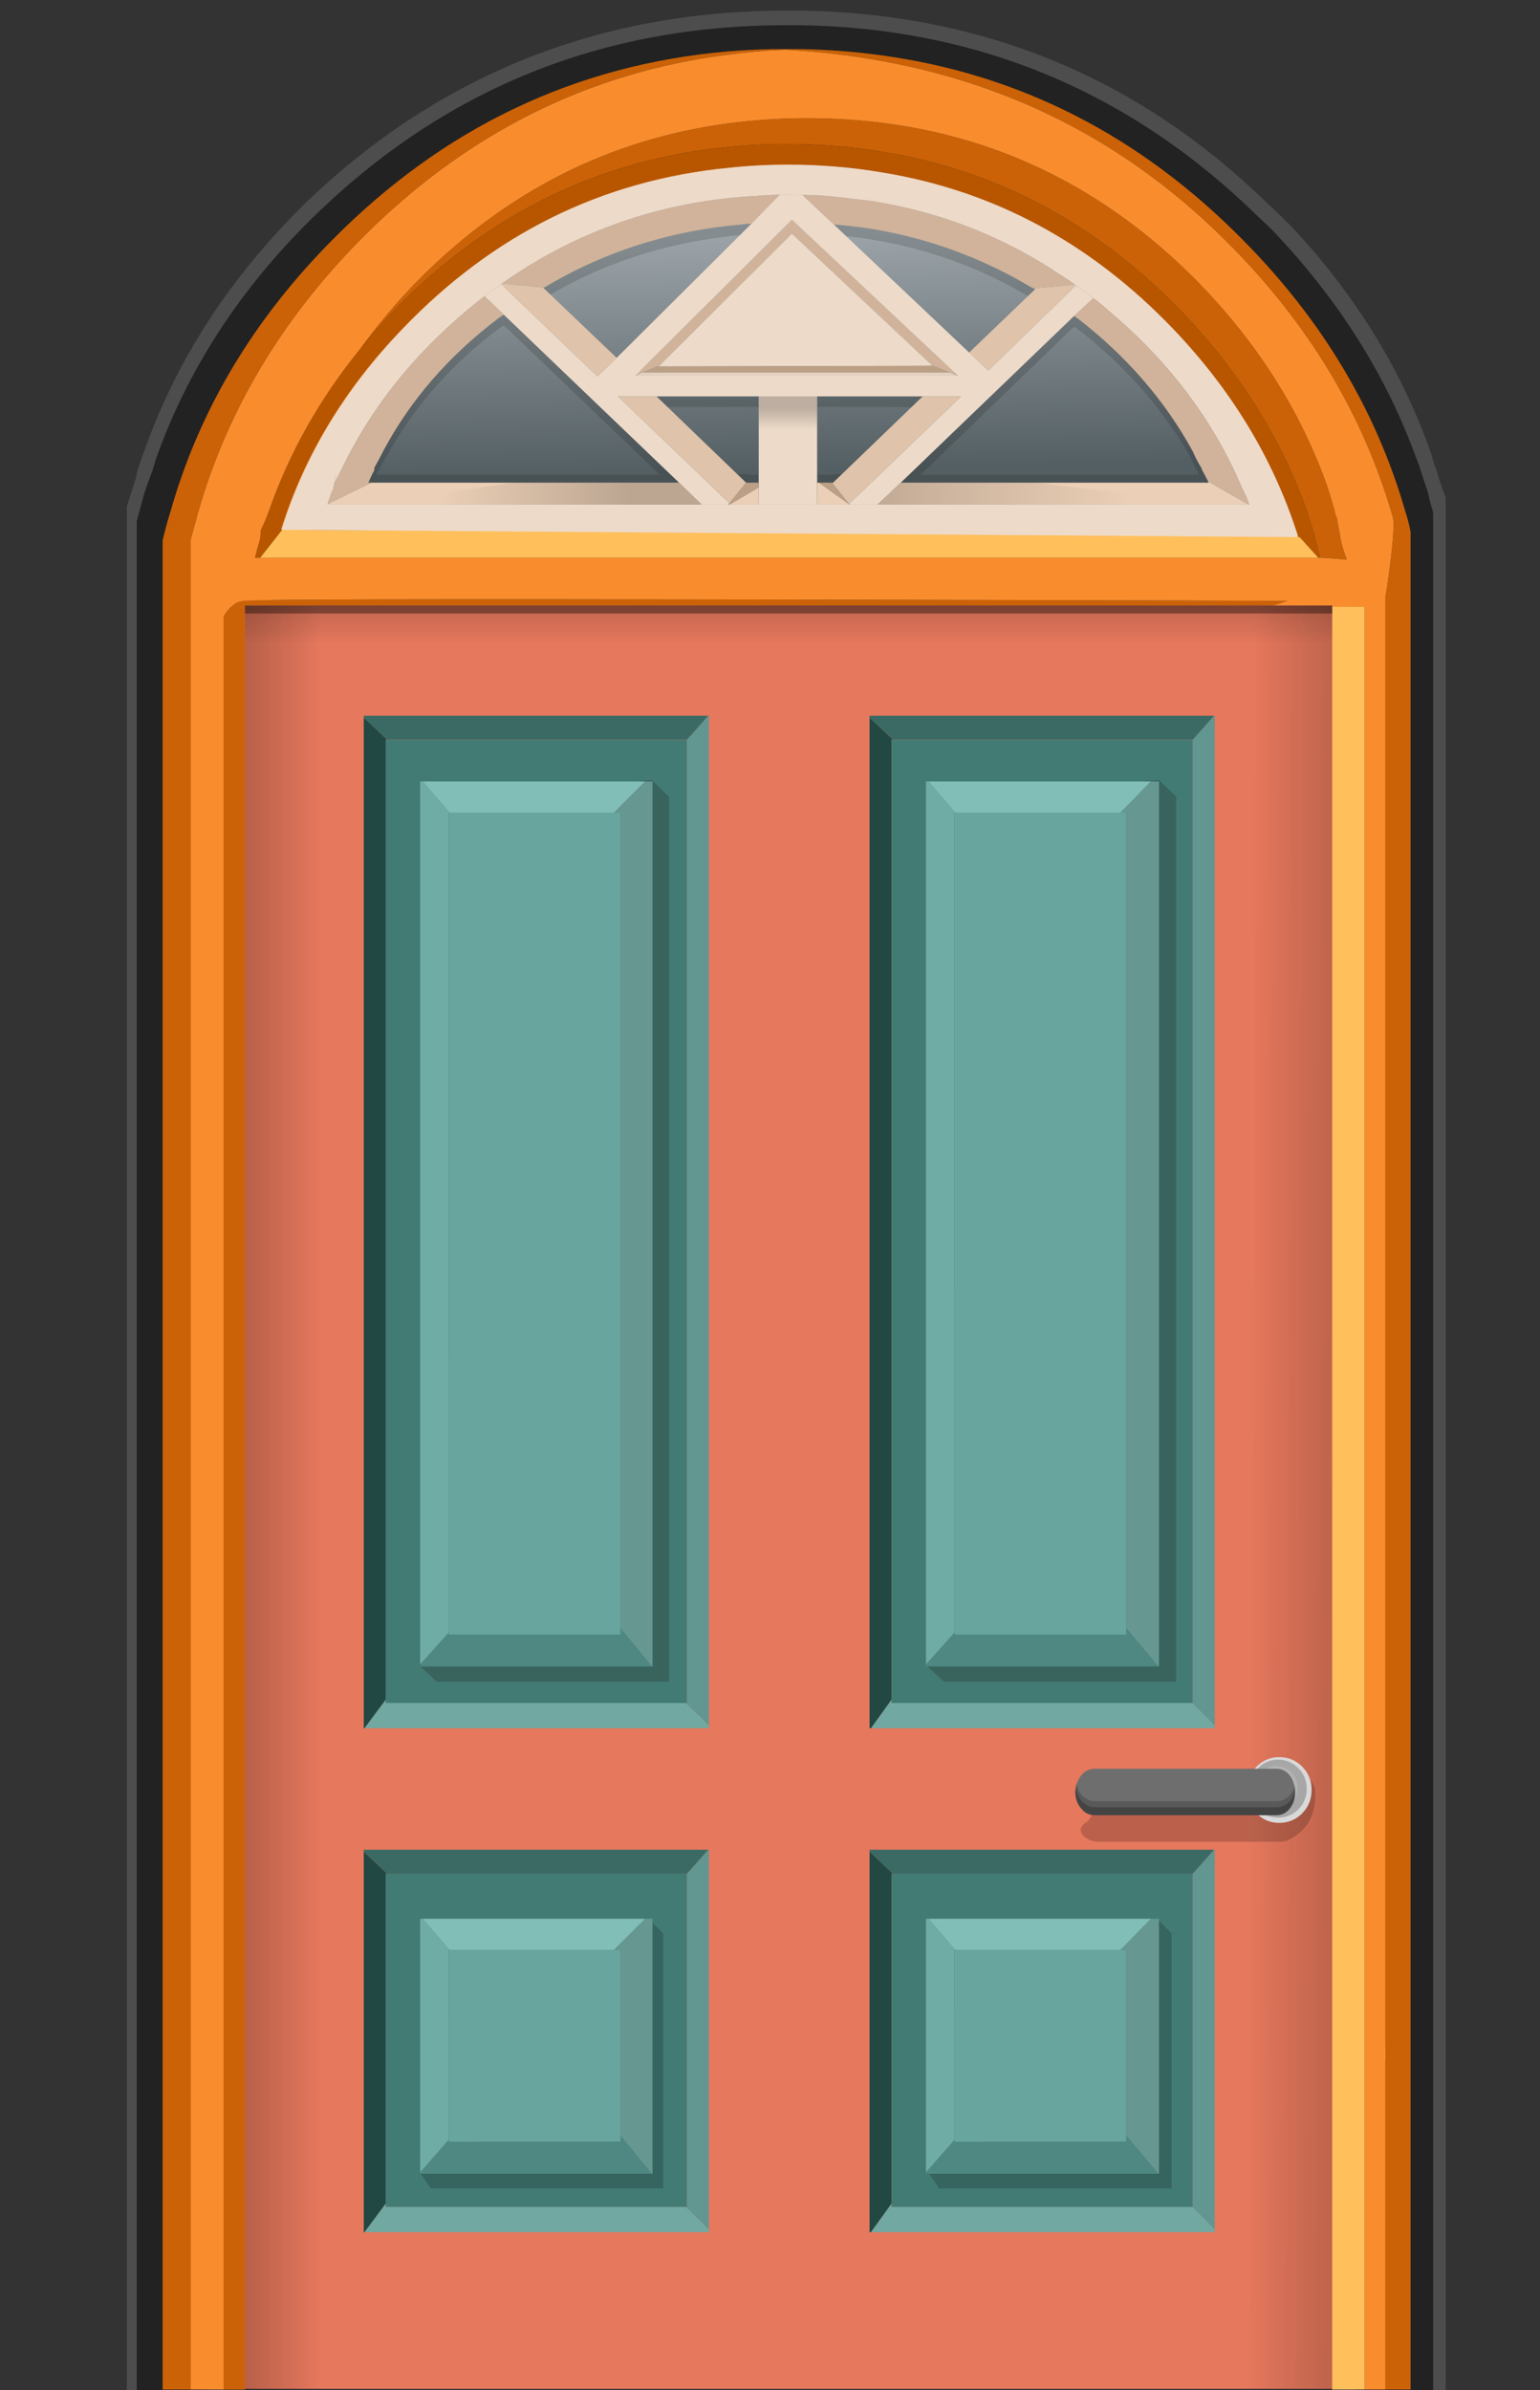 <?xml version='1.0' encoding='utf-8'?>
<svg xmlns="http://www.w3.org/2000/svg" xmlns:xlink="http://www.w3.org/1999/xlink" enable-background="new 0 0 116 180" version="1.1" viewBox="0 0 116 180">
<rect x="0" y="0" width="116" height="180" fill="#333333" stroke="none"/>
<symbol id="t" viewBox="0 -179.2 99.35 179.2">
		<use y="-179.2" width="99.35" height="179.2" xlink:href="#u"/>
</symbol>
<symbol id="u" viewBox="0 -179.2 99.35 179.2">
	<g clip-rule="evenodd" fill-rule="evenodd">
					<path d="m0.75-34.85c1e-3 0.07 0.018 0.154 0.05 0.25 0.1 0.233 0.184 0.467 0.25 0.7 0.034 0.1 0.083 0.233 0.15 0.4 2.433 7.067 6.55 13.433 12.35 19.1 10.033 9.6 22.083 14.4 36.15 14.4h1.15c13.633-0.233 25.283-5.033 34.95-14.4 0.8-0.733 1.534-1.45 2.2-2.15 4.733-5.133 8.167-10.784 10.3-16.95 0.034-0.167 0.067-0.3 0.1-0.4 0.067-0.233 0.15-0.467 0.25-0.7 0.067-0.167 0.117-0.35 0.15-0.55 0.167-0.467 0.35-0.983 0.55-1.55v-142.5h-0.95v141.4c-0.167 0.566-0.3 1.083-0.4 1.55-0.2 0.567-0.383 1.117-0.55 1.65-0.067 0.233-0.15 0.467-0.25 0.7-2.267 6.333-5.9 12.117-10.9 17.35-0.367 0.367-0.733 0.716-1.1 1.05-9.567 9.367-21.033 14.167-34.4 14.4h-1.15c-13.867 0-25.717-4.8-35.55-14.4-5.567-5.433-9.55-11.567-11.95-18.4-0.066-0.233-0.133-0.467-0.2-0.7-0.2-0.533-0.4-1.083-0.6-1.65-0.2-0.733-0.4-1.467-0.6-2.2v-140.75h-0.75v141.85c0.233 0.733 0.467 1.467 0.7 2.2 0 0.1 0.017 0.2 0.05 0.3z" fill="#fff" fill-opacity=".126"/>
						<linearGradient id="z" x1="75.922" x2="210.75" y1="-16186" y2="-16186" gradientTransform="matrix(7.417e-6 -1 1 -.001 16236 23.898)" gradientUnits="userSpaceOnUse">
						<stop stop-opacity=".329" offset=".086"/>
						<stop stop-opacity=".329" offset=".228"/>
					</linearGradient>
					<path d="m0.75-179.2v140.75c0.2 0.733 0.4 1.467 0.6 2.2 0.2 0.567 0.4 1.117 0.6 1.65 0.066 0.233 0.133 0.467 0.2 0.7 2.4 6.833 6.383 12.967 11.95 18.4 9.833 9.6 21.683 14.4 35.55 14.4h1.15c13.367-0.233 24.833-5.033 34.4-14.4 0.367-0.333 0.733-0.683 1.1-1.05 5-5.233 8.633-11.017 10.9-17.35 0.1-0.233 0.183-0.467 0.25-0.7 0.167-0.533 0.35-1.083 0.55-1.65 0.1-0.467 0.233-0.983 0.4-1.55v-141.4h-5.9c0.233 3.934 0.333 7.3 0.3 10.1 0 0.9-0.267 1.7-0.8 2.4v126.05h-84.95v-128.85c-0.533-3.033-0.85-6.267-0.95-9.7h-5.35zm0.05 144.6c-0.032-0.096-0.048-0.18-0.05-0.25v0.25h0.05z" fill="url(#z)"/>
					<path d="m94.45-153.6c0.233 0.133 0.35 0.233 0.35 0.3 0.2-0.067 0.333-0.2 0.4-0.4-0.267-0.4-0.483-0.633-0.65-0.7-0.167 0.033-0.283 0.066-0.35 0.1-0.067 0.033-0.1 0.167-0.1 0.4 0 0.07 0.117 0.17 0.35 0.3z" fill="#E0D7CF"/>
					<linearGradient id="aa" x1="92.843" x2="84.543" y1="-112" y2="-111.97" gradientUnits="userSpaceOnUse">
						<stop stop-color="#160C00" stop-opacity=".239" offset="0"/>
						<stop stop-opacity="0" offset="1"/>
					</linearGradient>
					<polygon points="82.3 -44.8 90.8 -44.8 90.8 -179.15 82.3 -179.15" fill="url(#aa)"/>
					<linearGradient id="ab" x1="8.35" x2="14.65" y1="-111.97" y2="-111.97" gradientUnits="userSpaceOnUse">
						<stop stop-color="#160C00" stop-opacity=".239" offset="0"/>
						<stop stop-opacity="0" offset="1"/>
					</linearGradient>
					<polygon points="8.9 -44.8 21.9 -44.8 21.9 -179.15 8.9 -179.15" fill="url(#ab)"/>
						<linearGradient id="ac" x1="50.05" x2="50.05" y1="-43.487" y2="-47.712" gradientUnits="userSpaceOnUse">
							<stop stop-color="#160C00" stop-opacity=".239" offset="0"/>
							<stop stop-opacity="0" offset="1"/>
						</linearGradient>
						<path d="m94.85-38.25v-11.05c-2-1.767-5.25-2.883-9.75-3.35h-66.65c-6.1 1.3-10.5 3.283-13.2 5.95v8.8l89.6-0.35z" fill="url(#ac)"/>
						<path d="m89.9-41.2c0 0.034-0.017 0.083-0.05 0.15-0.1 0.433-0.217 0.867-0.35 1.3v0.1c-0.2 0.667-0.4 1.316-0.6 1.95-2.033 5.7-5.333 10.867-9.9 15.5-6.33 6.356-13.697 10.215-22.1 11.575-2.305 0.383-4.688 0.575-7.15 0.575-1.53 0-3.03-0.075-4.5-0.225-9.513-0.934-17.763-4.909-24.75-11.925-1.033-1.066-2-2.15-2.9-3.25 1.3 1.8 2.767 3.534 4.4 5.2 6.617 6.645 14.367 10.562 23.25 11.75 1.946 0.267 3.946 0.4 6 0.4 1.931 0 3.815-0.117 5.65-0.35 9.029-1.135 16.896-5.068 23.6-11.8 4.567-4.633 7.867-9.8 9.9-15.5 0.2-0.633 0.4-1.283 0.6-1.95v-0.1c0.033-0.133 0.083-0.267 0.15-0.4 0.033-0.167 0.117-0.633 0.25-1.4 0.067-0.467 0.233-1.05 0.5-1.75-0.667 0.067-1.333 0.117-2 0.15zm-81-4.2v-133.75h-1.6v133.55c0.434 0.7 0.917 1.083 1.45 1.15 0.771 0.117 13.905 0.15 39.4 0.1 3.735-6e-3 7.735-0.014 12-0.025 8.135-0.017 17.235-0.042 27.3-0.075-0.367-0.133-0.733-0.25-1.1-0.35h-77.45v-0.6zm85.9-133.75v135c0.034 0.2 0.067 0.383 0.1 0.55 0.467 3.2 0.617 5.033 0.45 5.5-2.2 7.633-6.3 14.467-12.3 20.5-7.27 7.351-15.987 11.952-26.15 13.8-2.371 0.434-4.821 0.717-7.35 0.85-1.457-0.063-2.891-0.188-4.3-0.375-10.549-1.34-19.749-5.965-27.6-13.875-5.967-6.033-10.05-12.867-12.25-20.5-0.2-0.733-0.4-1.466-0.6-2.2v-139.25h-2.1v139.25c0.167 0.733 0.367 1.467 0.6 2.2 2.167 7.633 6.25 14.467 12.25 20.5 8.361 8.422 18.261 13.13 29.7 14.125 1.103 0.09 2.219 0.149 3.35 0.175h2.25c2.065-0.042 4.082-0.201 6.05-0.475 10.364-1.429 19.397-6.038 27.1-13.825 6-6.033 10.1-12.867 12.3-20.5 0.167-0.5 0.3-1.017 0.4-1.55v-139.9h-1.9z" fill="#CB6207"/>
						<path d="m11.7-39.1l-1.65-2.1h-0.4c0.133 0.5 0.267 0.983 0.4 1.45 0 0.033 0.017 0.25 0.05 0.65 0.167 0.3 0.367 0.767 0.6 1.4 1.533 4.4 3.833 8.483 6.9 12.25 0.9 1.1 1.867 2.184 2.9 3.25 6.987 7.016 15.237 10.991 24.75 11.925 1.47 0.15 2.97 0.225 4.5 0.225 2.461 0 4.845-0.192 7.15-0.575 8.403-1.36 15.77-5.219 22.1-11.575 4.567-4.633 7.867-9.8 9.9-15.5 0.2-0.633 0.4-1.283 0.6-1.95v-0.1c0.133-0.433 0.25-0.867 0.35-1.3 0.033-0.067 0.05-0.117 0.05-0.15h-0.15l-1.4 1.55-0.95 0.2c0.5-0.066 0.75-0.083 0.75-0.05l-0.05 0.15c-1.833 5.667-4.95 10.8-9.35 15.4-6.196 6.458-13.479 10.383-21.85 11.775-2.301 0.383-4.684 0.575-7.15 0.575-1.532 0-3.032-0.075-4.5-0.225-9.492-0.953-17.658-4.995-24.5-12.125-4.367-4.533-7.417-9.583-9.15-15.15l0.3 0.25-0.2-0.25z" fill="#B85600"/>
						<path d="m89.75-41.2h0.15c0.667-0.033 1.333-0.083 2-0.15-0.267 0.7-0.433 1.283-0.5 1.75-0.133 0.767-0.217 1.233-0.25 1.4-0.066 0.133-0.117 0.267-0.15 0.4v0.1c-0.2 0.667-0.4 1.317-0.6 1.95-2.033 5.7-5.333 10.867-9.9 15.5-6.704 6.731-14.571 10.665-23.6 11.8-1.835 0.233-3.719 0.35-5.65 0.35-2.054 0-4.054-0.133-6-0.4-8.883-1.188-16.633-5.105-23.25-11.75-1.633-1.667-3.1-3.4-4.4-5.2-3.067-3.767-5.367-7.85-6.9-12.25-0.233-0.633-0.434-1.1-0.6-1.4-0.033-0.4-0.05-0.617-0.05-0.65-0.133-0.467-0.267-0.95-0.4-1.45h80.1zm-2.35 1.75l-75.7 0.35 0.2 0.25-0.3-0.25c1.733 5.567 4.783 10.617 9.15 15.15 6.842 7.13 15.008 11.172 24.5 12.125 1.468 0.15 2.968 0.225 4.5 0.225 2.466 0 4.849-0.191 7.15-0.575 8.371-1.393 15.654-5.317 21.85-11.775 4.4-4.6 7.517-9.733 9.35-15.4l0.05-0.15c0-0.033-0.25-0.017-0.75 0.05zm-80.1-139.7h-2.5v139.25c0.2 0.733 0.4 1.467 0.6 2.2 2.2 7.633 6.283 14.467 12.25 20.5 7.851 7.91 17.051 12.535 27.6 13.875 1.409 0.188 2.843 0.313 4.3 0.375 2.529-0.132 4.979-0.416 7.35-0.85 10.163-1.849 18.88-6.449 26.15-13.8 6-6.033 10.1-12.867 12.3-20.5 0.167-0.467 0.017-2.3-0.45-5.5-0.033-0.167-0.066-0.35-0.1-0.55v-135h-1.55v134.25h-2.45v0.1h-4.45c0.367 0.1 0.733 0.216 1.1 0.35-10.065 0.033-19.165 0.058-27.3 0.075-4.265 0.011-8.265 0.019-12 0.025-25.495 0.05-38.628 0.017-39.4-0.1-0.533-0.067-1.017-0.45-1.45-1.15v-133.55z" fill="#F98D2E"/>
						<path d="m87.4-39.45l0.95-0.2 1.4-1.55h-79.7l1.65 2.1 75.7-0.35zm3.4-5.45h2.45v-134.25h-2.45v134.25z" fill="#FFBF5B"/>
						<polygon points="90.8 -44.9 90.8 -45.4 8.9 -45.4 8.9 -44.8 86.35 -44.8 90.8 -44.8" fill-opacity=".369"/>
	</g>
</symbol>
<symbol id="ai" viewBox="2.5 -181.4 99.35 179.2">
		<use x="2.5" y="-181.4" width="99.35" height="179.2" xlink:href="#aj"/>
</symbol>
<symbol id="aj" viewBox="2.5 -181.4 99.35 179.2">
			<polygon points="94.2 -46.7 94.85 -181.3 10.7 -181.3 10.95 -46.6" clip-rule="evenodd" fill="#E6785D" fill-rule="evenodd"/>
			<use transform="translate(2 -2.3)" x="18.35" y="-167.2" width="64.1" height="114.2" xlink:href="#al"/>
			<use transform="translate(2.5 -2.2)" y="-179.2" width="99.35" height="179.2" xlink:href="#t"/>
				<path d="m75.75-136.75l12.05 0.15v1.95c0.467 0.4 1 0.6 1.6 0.6h0.05c0.733 0 1.367-0.317 1.9-0.95 0.267-0.333 0.483-0.683 0.65-1.05 0.167-1.967-0.567-3.3-2.2-4-0.1 0-0.2-0.017-0.3-0.05h-13.75c-0.367 0-0.683 0.083-0.95 0.25-0.3 0.2-0.45 0.417-0.45 0.65 0 0.067 0.017 0.133 0.05 0.2 0 0.033 0.017 0.05 0.05 0.05 0.066 0.133 0.183 0.25 0.35 0.35 0.267 0.17 0.583 0.78 0.95 1.85z" clip-rule="evenodd" fill-opacity=".188" fill-rule="evenodd"/>
			<g clip-rule="evenodd" fill-rule="evenodd">
					<linearGradient id="ad" x1="364.22" x2="375.45" y1="-14937" y2="-14937" gradientTransform="matrix(3.8512e-5 -.432 .432 -0 6546.7 17.282)" gradientUnits="userSpaceOnUse">
					<stop stop-color="#D9D9D9" offset="0"/>
					<stop stop-color="#6E6E6E" offset="1"/>
				</linearGradient>
				<path d="m91.749-136.19c0-0.692-0.238-1.283-0.713-1.773-0.476-0.475-1.052-0.713-1.729-0.713s-1.246 0.238-1.708 0.713c-0.476 0.49-0.713 1.081-0.713 1.773 0 0.677 0.238 1.261 0.713 1.751 0.476 0.475 1.045 0.713 1.708 0.713 0.677 0 1.254-0.238 1.729-0.713 0.475-0.49 0.713-1.07 0.713-1.75z" fill="url(#ad)"/>
				<path d="m91.381-136.1c0-0.605-0.209-1.124-0.627-1.557-0.432-0.418-0.944-0.627-1.535-0.627s-1.095 0.209-1.513 0.627c-0.417 0.433-0.626 0.951-0.626 1.557 0 0.605 0.209 1.117 0.626 1.535 0.418 0.432 0.922 0.648 1.513 0.648s1.103-0.216 1.535-0.648c0.418-0.42 0.627-0.94 0.627-1.54z" fill="#A7A7A7"/>
					<linearGradient id="ae" x1="15940" x2="15946" y1="-529.48" y2="-529.48" gradientTransform="matrix(-.019 -.432 .432 -.018 613.77 6740.3)" gradientUnits="userSpaceOnUse">
					<stop stop-color="#B3B3B3" offset="0"/>
					<stop stop-color="#6E6E6E" offset="1"/>
				</linearGradient>
				<path d="m87.472-136c0.02 0.461 0.195 0.85 0.526 1.167 0.331 0.303 0.719 0.445 1.165 0.426s0.814-0.193 1.103-0.523c0.303-0.345 0.444-0.748 0.424-1.208-0.02-0.461-0.195-0.85-0.526-1.167-0.316-0.304-0.697-0.446-1.144-0.427-0.446 0.019-0.821 0.194-1.124 0.524-0.303 0.35-0.444 0.75-0.424 1.21z" fill="url(#ae)"/>
			</g>
					<linearGradient id="af" x1="236.76" x2="239.51" y1="-16151" y2="-16151" gradientTransform="matrix(0 -1 1 -.009 16233 -38.453)" gradientUnits="userSpaceOnUse">
					<stop stop-color="#B3B3B3" offset="0"/>
					<stop stop-color="#6E6E6E" offset="1"/>
				</linearGradient>
				<path d="m74.4-135.1c0.267 0.333 0.6 0.5 1 0.5h13.7c0.4 0 0.733-0.167 1-0.5 0.267-0.367 0.4-0.783 0.4-1.25 0-0.5-0.133-0.917-0.4-1.25s-0.6-0.5-1-0.5h-13.7c-0.4 0-0.733 0.167-1 0.5-0.3 0.333-0.45 0.75-0.45 1.25 0 0.47 0.15 0.88 0.45 1.25z" clip-rule="evenodd" fill="url(#af)" fill-rule="evenodd"/>
				<g clip-rule="evenodd" fill-rule="evenodd">
					<path d="m90.5-136.2v-0.15c0-0.5-0.133-0.917-0.4-1.25s-0.6-0.5-1-0.5h-13.7c-0.4 0-0.733 0.167-1 0.5-0.3 0.333-0.45 0.75-0.45 1.25 0 0.133 0.017 0.267 0.05 0.4 0.033-0.4 0.167-0.75 0.4-1.05 0.3-0.333 0.65-0.5 1.05-0.5h13.65c0.4 0 0.75 0.167 1.05 0.5 0.167 0.23 0.283 0.5 0.35 0.8z" fill-opacity=".38"/>
					<path d="m74-135.95c0.033 0.067 0.05 0.133 0.05 0.2 0.067-0.3 0.184-0.567 0.35-0.8 0.3-0.333 0.65-0.5 1.05-0.5h13.65c0.4 0 0.75 0.167 1.05 0.5 0.133 0.2 0.25 0.417 0.35 0.65v-0.3c-0.067-0.3-0.183-0.566-0.35-0.8-0.3-0.333-0.65-0.5-1.05-0.5h-13.65c-0.4 0-0.75 0.167-1.05 0.5-0.233 0.3-0.367 0.65-0.4 1.05z" fill-opacity=".192"/>
				</g>
						<linearGradient id="ag" x1="236.76" x2="239.51" y1="-16151" y2="-16151" gradientTransform="matrix(0 -1 1 -.009 16233 -38.453)" gradientUnits="userSpaceOnUse">
						<stop stop-color="#fff" offset=".028"/>
						<stop stop-color="#B3B3B3" stop-opacity=".106" offset=".247"/>
						<stop stop-color="#6E6E6E" stop-opacity="0" offset="1"/>
					</linearGradient>
					<path d="m73.95-136.35c0 0.467 0.15 0.883 0.45 1.25 0.267 0.333 0.6 0.5 1 0.5h13.7c0.4 0 0.733-0.167 1-0.5 0.267-0.367 0.4-0.783 0.4-1.25 0-0.5-0.133-0.917-0.4-1.25s-0.6-0.5-1-0.5h-13.7c-0.4 0-0.733 0.167-1 0.5-0.3 0.33-0.45 0.75-0.45 1.25z" clip-rule="evenodd" fill="url(#ag)" fill-rule="evenodd"/>
			<path d="m90.7-41.85l-76.55 0.55c1.733 5.566 4.783 10.617 9.15 15.15 6.833 7.133 15 11.167 24.5 12.1 1.467 0.167 2.967 0.25 4.5 0.25 2.467 0 4.85-0.2 7.15-0.6 8.367-1.367 15.65-5.283 21.85-11.75 4.4-4.6 7.517-9.733 9.35-15.4l0.05-0.15v-0.15z" clip-rule="evenodd" fill="#EDDAC9" fill-rule="evenodd"/>
				<path d="m54.4-26.25l0.05-0.25-0.2-0.1-0.2 0.1c0.1 0.167 0.217 0.25 0.35 0.25z" clip-rule="evenodd" fill="#EDDAC9" fill-rule="evenodd"/>
					<linearGradient id="ah" x1="51.957" x2="52.277" y1="-19.154" y2="-36.754" gradientUnits="userSpaceOnUse">
						<stop stop-color="#9BA3A8" offset="0"/>
						<stop stop-color="#545F63" offset="1"/>
					</linearGradient>
					<path d="m86.5-38.15l0.05-0.1c0.167-0.3 0.317-0.65 0.45-1.05 0-0.034 0.017-0.067 0.05-0.1h-69.45l0.05 0.05c0.1 0.4 0.233 0.767 0.4 1.1 0 0.067 0.034 0.233 0.1 0.5 0.167 0.267 0.367 0.65 0.6 1.15 2.167 4.467 5.3 8.417 9.4 11.85 0.434 0.367 0.867 0.717 1.3 1.05 0.4 0.3 0.816 0.6 1.25 0.9l0.05 0.05c0.533 0.367 1.083 0.733 1.65 1.1 5.3 3.333 11.167 5.167 17.6 5.5 0.233 0.033 0.45 0.05 0.65 0.05h0.35c0.233 0.033 0.467 0.05 0.7 0.05h0.95c0.233 0 0.483-0.017 0.75-0.05 0.1 0.033 0.233 0.033 0.4 0h0.65c1-0.066 1.983-0.167 2.95-0.3 0.8-0.067 1.6-0.184 2.4-0.35 4.4-0.833 8.517-2.467 12.35-4.9 0.067-0.033 0.133-0.083 0.2-0.15 0.5-0.3 0.983-0.617 1.45-0.95 0.034-0.033 0.067-0.067 0.1-0.1 0.033 0 0.067-0.017 0.1-0.05 0.367-0.233 0.733-0.5 1.1-0.8 0.033-0.033 0.1-0.083 0.2-0.15 0.367-0.267 0.733-0.566 1.1-0.9 4.1-3.433 7.233-7.383 9.4-11.85 0.233-0.5 0.467-1.017 0.7-1.55z" clip-rule="evenodd" fill="url(#ah)" fill-rule="evenodd"/>
					<path d="m30.9-25.9c-0.167-0.1-0.316-0.2-0.45-0.3-3.6-2.733-6.4-5.933-8.4-9.6-0.1-0.133-0.183-0.267-0.25-0.4-0.2-0.4-0.367-0.716-0.5-0.95h21.35l-11.75 11.25zm-12.6-11.2l-0.15-0.55c0 0.066 0.033 0.233 0.1 0.5l0.05 0.05zm34.3 17.3l-10.05-10 20.65 0.05-10.6 9.95zm-2.5-12.25h-7.7l5.25-5.05h1.55l0.05-0.05h0.85v5.1zm5.75-5.05h1.4l5.2 5.05h-7.95v-5.05h0.1v-0.05h1.2l0.05 0.05zm-6.3 18.05c-0.233 0-0.466-0.017-0.7-0.05-5.434-0.467-10.4-2.05-14.9-4.75-0.034 0-0.05-0.017-0.05-0.05l5.5-5.25 10.15 10.1zm21.25-4.85c-0.066 0-0.1 0.017-0.1 0.05h-0.05c-3.9 2.333-8.1 3.833-12.6 4.5-0.767 0.1-1.533 0.184-2.3 0.25l10.2-9.65 4.95 4.75-0.1 0.1zm14.2-11.9c0.233-0.434 0.45-0.867 0.65-1.3l0.1-1.7h-67.45c0.7 1.733 1.133 2.733 1.3 3 2.1 3.8 4.95 7.216 8.55 10.25 0.434 0.367 0.867 0.716 1.3 1.05 0.4 0.3 0.816 0.6 1.25 0.9l0.05 0.05c0.533 0.367 1.083 0.733 1.65 1.1 5.3 3.333 11.167 5.167 17.6 5.5 0.233 0.034 0.45 0.05 0.65 0.05h0.35c0.233 0.033 0.467 0.05 0.7 0.05h0.95c0.233 0 0.483-0.017 0.75-0.05 0.1 0.033 0.233 0.033 0.4 0h0.65c1-0.067 1.983-0.167 2.95-0.3 0.8-0.066 1.6-0.183 2.4-0.35 4.4-0.833 8.517-2.467 12.35-4.9 0.067-0.033 0.133-0.083 0.2-0.15 0.5-0.3 0.983-0.617 1.45-0.95l0.1-0.1c0.033 0 0.067-0.017 0.1-0.05 0.367-0.233 0.733-0.5 1.1-0.8 0.033-0.033 0.1-0.083 0.2-0.15 0.367-0.267 0.733-0.567 1.1-0.9 3.6-3.033 6.467-6.45 8.6-10.25zm-1.7-1.35c-0.2 0.333-0.367 0.65-0.5 0.95-0.066 0.133-0.133 0.267-0.2 0.4-2.1 3.667-4.917 6.867-8.45 9.6-0.1 0.067-0.2 0.133-0.3 0.2l-11.55-11.15h21z" clip-rule="evenodd" fill-opacity=".141" fill-rule="evenodd"/>
					<path d="m73.85-25.2l1.45 1.35c0.367-0.267 0.733-0.566 1.1-0.9 4.1-3.433 7.233-7.383 9.4-11.85 0.233-0.5 0.467-1.017 0.7-1.55l0.05-0.1c0.167-0.3 0.317-0.65 0.45-1.05 0-0.034 0.017-0.067 0.05-0.1h-0.05l-3.05 1.75c-0.167 0.333-0.317 0.617-0.45 0.85l-0.05 0.15c-0.267 0.433-0.483 0.85-0.65 1.25-2.1 3.833-4.983 7.167-8.65 10-0.1 0.067-0.2 0.133-0.3 0.2zm-18.1 6.9l-2.35 2.2c0.1 0.033 0.233 0.033 0.4 0h0.65c1-0.066 1.983-0.167 2.95-0.3 0.8-0.067 1.6-0.184 2.4-0.35 4.4-0.833 8.517-2.467 12.35-4.9 0.067-0.033 0.133-0.083 0.2-0.15 0.5-0.3 0.983-0.617 1.45-0.95 0.034-0.033 0.067-0.067 0.1-0.1l-2.9-0.25h-0.05l-0.05-0.1c-0.033 0.034-0.066 0.067-0.1 0.1-0.066 0-0.1 0.017-0.1 0.05h-0.05c-3.9 2.333-8.1 3.833-12.6 4.5-0.767 0.1-1.533 0.183-2.3 0.25zm-21.85-4.8l-0.05 0.05-3.1 0.3c0.533 0.367 1.083 0.733 1.65 1.1 5.3 3.333 11.167 5.167 17.6 5.5 0.233 0.033 0.45 0.05 0.65 0.05h0.35c0.233 0.033 0.467 0.05 0.7 0.05l-2.15-2.2c-0.233 0-0.466-0.017-0.7-0.05-5.434-0.467-10.4-2.05-14.9-4.75-0.033 0-0.05-0.017-0.05-0.05zm7.45-6.35l-0.55-0.25 0.25 0.2 0.15 0.2 11.4 11.35 12.5-11.75-0.65 0.25-0.85 0.35-0.35 0.15h-0.05l-10.6 9.95-10.05-10h-0.1l-1.1-0.45zm-20.45-8.3l-3.25-1.6c0.1 0.4 0.233 0.767 0.4 1.1 0 0.067 0.034 0.233 0.1 0.5 0.167 0.267 0.367 0.65 0.6 1.15 2.167 4.467 5.3 8.417 9.4 11.85 0.434 0.367 0.867 0.717 1.3 1.05l1.45-1.4c-0.167-0.1-0.316-0.2-0.45-0.3-3.733-2.833-6.617-6.167-8.65-10-0.2-0.4-0.367-0.717-0.5-0.95-0.133-0.2-0.183-0.35-0.15-0.45-0.167-0.3-0.316-0.617-0.45-0.95h0.2z" clip-rule="evenodd" fill="#D0B39A" fill-rule="evenodd"/>
					<path d="m87-39.4h-27.95l1.75 1.65h23.2c-0.067 0.067-0.083 0.1-0.05 0.1l3.05-1.75zm-36.9 0h-2.2l2.2 1.3v-1.3zm6.85 0h-2.45v1.65h0.15l2.3-1.65zm-36.05 1.65h23.2l1.7-1.65h-28.2l0.05 0.05 3.25 1.6z" clip-rule="evenodd" fill="#EBCFB6" fill-rule="evenodd"/>
					<path d="m70.9-23.2l0.05 0.1h0.05l2.9 0.25c0.033 0 0.067-0.017 0.1-0.05l-6.6-6.4-1.45 1.35 4.95 4.75zm-15.2-14.55l6.75 6.5h2.9l-8.45-8.1-1.25 1.55 0.05 0.05zm-25 14.95l0.05 0.05 3.1-0.3 0.05-0.05 5.5-5.25-1.45-1.4-7.25 6.95zm17.2-16.5l-8.4 8.05h2.9l6.75-6.5-1.25-1.55z" clip-rule="evenodd" fill="#DFC3AA" fill-rule="evenodd"/>
					<path d="m39.4-28.35l10.15 10.1 2.15 2.2h0.95c0.233 0 0.483-0.017 0.75-0.05l2.35-2.2 10.2-9.65 1.45-1.35 6.6 6.4c0.367-0.233 0.733-0.5 1.1-0.8 0.033-0.033 0.1-0.083 0.2-0.15l-1.45-1.35-13.05-12.55-1.75-1.65h-2.1l-0.05 0.05 8.45 8.1h-10.85v-8.15h-4.4v8.15h-10.6l8.4-8.05-0.1-0.1h-2l-1.7 1.65-13.2 12.65-1.45 1.4c0.4 0.3 0.816 0.6 1.25 0.9l7.25-6.95 1.45 1.4zm23.8-0.6l-20.65-0.05 10.05 10 10.6-9.95zm-22.4-0.75h24.3l-12.5 11.75-11.4-11.35-0.15-0.2-0.25-0.2z" clip-rule="evenodd" fill="#EDDAC9" fill-rule="evenodd"/>
					<path d="m64.45-29.45h-23.1l1.1 0.45h0.1l20.65 0.05 0.4-0.15 0.85-0.35zm-14.35-8.65l-2.2-1.3h-0.1l0.1 0.1 1.25 1.55h0.95v-0.35zm6.85-1.3l-2.3 1.65h1.05l-0.05-0.05 1.25-1.55 0.05-0.05z" clip-rule="evenodd" fill="#BCA086" fill-rule="evenodd"/>
					<polygon points="41.35 -29.45 64.45 -29.45 65.1 -29.7 40.8 -29.7" clip-rule="evenodd" fill="#E6D2C1" fill-rule="evenodd"/>
					<linearGradient id="v" x1="63.217" x2="63.537" y1="-18.95" y2="-36.55" gradientUnits="userSpaceOnUse">
						<stop stop-color="#fff" offset="0"/>
						<stop stop-color="#8B9CA1" offset="1"/>
					</linearGradient>
					<polygon points="63.6 -29.1 63.2 -28.95 63.25 -28.95" clip-rule="evenodd" fill="url(#v)" fill-rule="evenodd"/>
					<g clip-rule="evenodd" fill-rule="evenodd">
						<linearGradient id="w" x1="40.233" x2="26.256" y1="-39.072" y2="-38.186" gradientUnits="userSpaceOnUse">
							<stop stop-opacity=".2" offset="0"/>
							<stop stop-opacity="0" offset="1"/>
						</linearGradient>
						<polygon points="45.8 -39.4 20.7 -39.4 31.5 -37.75 44.1 -37.75" fill="url(#w)"/>
						<linearGradient id="x" x1="56.05" x2="78.15" y1="-38.575" y2="-38.575" gradientUnits="userSpaceOnUse">
							<stop stop-opacity=".2" offset="0"/>
							<stop stop-opacity="0" offset="1"/>
						</linearGradient>
						<polygon points="60.8 -37.75 71.1 -37.75 84.35 -39.4 59.05 -39.4" fill="url(#x)"/>
					</g>
						<linearGradient id="y" x1="52.3" x2="52.3" y1="-32.15" y2="-33.75" gradientUnits="userSpaceOnUse">
							<stop stop-opacity=".2" offset="0"/>
							<stop stop-opacity="0" offset="1"/>
						</linearGradient>
						<polygon points="50.1 -39.4 50.1 -31.25 54.5 -31.25 54.5 -39.4" clip-rule="evenodd" fill="url(#y)" fill-rule="evenodd"/>
</symbol>
<symbol id="ak" viewBox="3.5 -186.4 99.35 179.2">
			<use transform="translate(1 -5)" x="2.5" y="-181.4" width="99.35" height="179.2" xlink:href="#ai"/>
</symbol>
<symbol id="al" clip-rule="evenodd" fill-rule="evenodd" viewBox="18.35 -167.2 64.1 114.2">
		<path d="m80.75-127.35h-22.65v72.55h22.7v-72.55h-0.05zm-60.65 72.55h22.6v-72.55h-22.7v72.55h0.1zm60.7-85.4v-25.1h-22.7v25.1h22.7zm-38.2-25.1h-22.6v25.1h22.7v-25.1h-0.1z" fill="#427B74"/>
		<path d="m80.8-54.8l1.6 1.8h0.05v-76.05l-1.7 1.7h0.05v72.55zm-36.45-74.25l-1.75 1.7h0.1v72.55l1.6 1.8h0.05v-76.05zm0-37.95l-1.75 1.7h0.1v25.1l1.6 1.8h0.05v-28.6zm38.1 0l-1.7 1.7h0.05v25.1l1.6 1.8h0.05v-28.6z" fill="#629690"/>
		<path d="m56.55-129.25l1.55 2.15v-0.25h22.65l1.7-1.7v-0.2h-25.9zm-12.2 0.2v-0.2h-25.95l1.6 2.15v-0.25h22.6l1.75-1.7zm-1.75-36.25l1.75-1.7v-0.2h-25.95l1.6 2.15v-0.25h22.6zm39.85-1.7v-0.2h-25.9l1.55 2.15v-0.25h22.65l1.7-1.7z" fill="#71A8A1"/>
		<path d="m58.2-54.8l-1.75 1.65v0.15h25.95l-1.6-1.8h-22.6zm-15.5 0h-22.6l-1.75 1.65v0.15h25.95l-1.6-1.8zm0-85.4h-22.6l-1.75 1.65v0.15h25.95l-1.6-1.8zm15.5 0l-1.75 1.65v0.15h25.95l-1.6-1.8h-22.6z" fill="#3B6A64"/>
		<path d="m58.1-127.1l-1.55-2.15h-0.1v76.1l1.75-1.65h-0.1v-72.3zm-38 72.3h-0.1v-72.3l-1.6-2.15h-0.05v76.1l1.75-1.65zm-0.1-110.25l-1.6-2.15h-0.05v28.65l1.75-1.65h-0.1v-24.85zm36.55-2.15h-0.1v28.65l1.75-1.65h-0.1v-24.85l-1.55-2.15z" fill="#214843"/>
			<polygon points="23.85 -59.1 40.05 -57.85 41.35 -59.1 41.35 -125.75 23.85 -125.75 22.5 -124.5 25.25 -123.7" fill="#150700" fill-opacity=".192"/>
			<polygon points="78.25 -57.85 79.55 -59.1 79.55 -125.75 62.05 -125.75 60.7 -124.5 63.45 -123.7 62.05 -59.1" fill="#150700" fill-opacity=".192"/>
			<polygon points="23.4 -144.7 39.85 -143.65 40.9 -144.7 40.9 -163.9 23.4 -163.9 22.6 -162.75 26.8 -160.6" fill-opacity=".188"/>
			<polygon points="78.15 -143.65 79.2 -144.7 79.2 -163.9 61.7 -163.9 60.9 -162.75 65.1 -160.6 61.7 -144.7" fill-opacity=".188"/>
		<path d="m24.75-122.05l-2.15-2.4v66.5h0.2l2-2.35h-0.05v-61.75zm38.1 0l-2.15-2.4v66.5h0.2l2-2.35h-0.05v-61.75zm0-38.2l-2.15-2.45v19.1h0.2l2-2.35h-0.05v-14.3zm-38.1 0l-2.15-2.45v19.1h0.2l2-2.35h-0.05v-14.3z" fill="#6FACA5"/>
		<path d="m62.9-60.3l-2 2.35h16.75l-2.3-2.35h-12.45zm-25.7 0h-12.4l-2 2.35h16.75l-2.35-2.35zm25.7-85.65l-2 2.35h16.75l-2.3-2.35h-12.45zm-40.1 2.35h16.75l-2.35-2.35h-12.4l-2 2.35z" fill="#81BEB7"/>
		<path d="m39.55-57.95h0.55v-66.65h-0.05l-2.35 2.85v61.45h-0.5l2.35 2.35zm38.65-66.65l-2.4 2.85v61.45h-0.45l2.3 2.35h0.6v-66.65h-0.05zm0-38.2l-2.4 2.85v14h-0.45l2.3 2.35h0.6v-19.2h-0.05zm-40.5 2.85v14h-0.5l2.35 2.35h0.55v-19.2h-0.05l-2.35 2.85z" fill="#679791"/>
		<path d="m37.2-60.3h0.5v-61.9h-12.95v61.9h12.45zm25.7 0h12.9v-61.9h-12.95v61.9h0.05zm12.9-99.65v-0.45h-12.95v14.45h12.95v-14zm-38.1 0v-0.45h-12.95v14.45h12.95v-14z" fill="#67A59E"/>
		<path d="m22.6-124.45l2.15 2.4v-0.15h12.95v0.45l2.35-2.85h-17.45v0.15zm38.1 0l2.15 2.4v-0.15h12.95v0.45l2.4-2.85h-17.5v0.15zm15.1-35.5l2.4-2.85h-17.5v0.1l2.15 2.45v-0.15h12.95v0.45zm-53.2-2.75l2.15 2.45v-0.15h12.95v0.45l2.35-2.85h-17.45v0.1z" fill="#4F8882"/>
</symbol>
<use transform="matrix(1 0 0 -1 6.05 -6.4)" x="3.5" y="-186.4" width="99.35" height="179.2" xlink:href="#ak"/>
</svg>